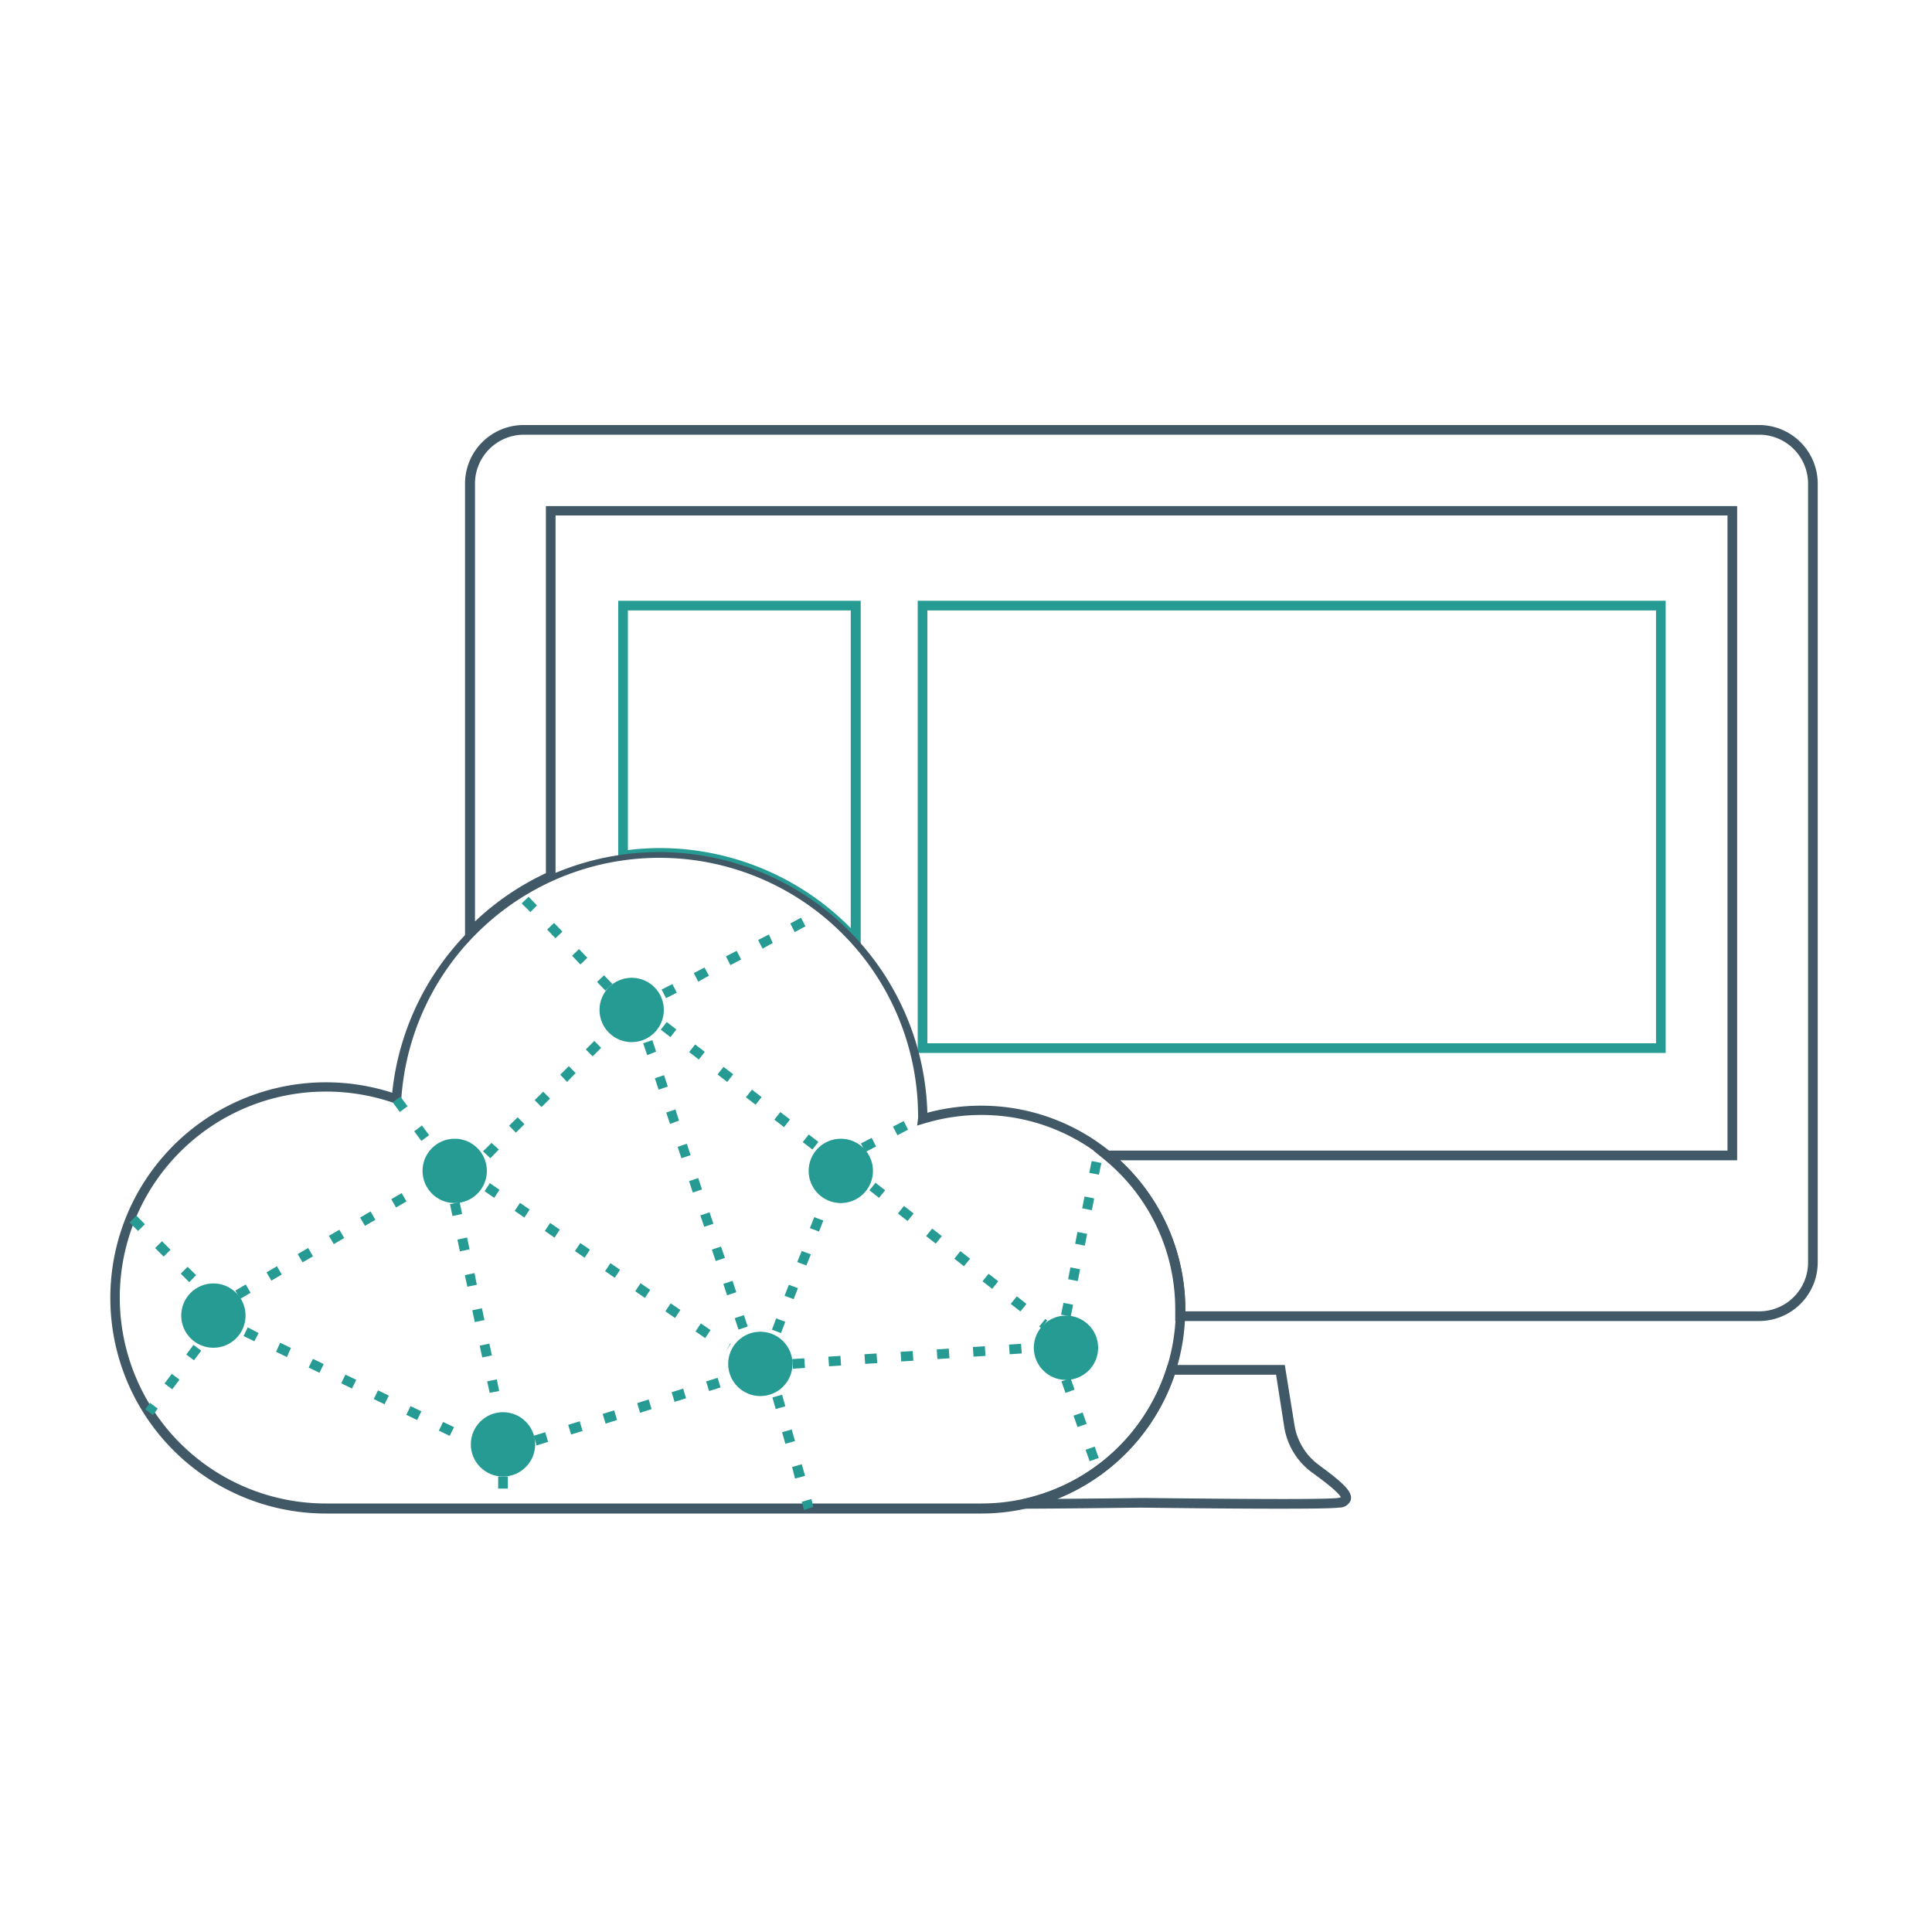 <svg id="Capa_1" data-name="Capa 1" xmlns="http://www.w3.org/2000/svg" viewBox="0 0 200 200"><defs><style>.cls-1{fill:#415866;}.cls-2{fill:#259b93;}</style></defs><title>Business_transfromation</title><g id="Legacy_Modernization" data-name="Legacy Modernization"><path class="cls-1" d="M132.31,156.18c-6,0-14-.11-14.15-0.11-0.63,0-6.7.09-12.1,0.11l-0.11-1a20.14,20.14,0,0,0,14.81-13.53l0.11-.35H133l1,6.2a6.37,6.37,0,0,0,2.47,4.11c2.55,1.88,3.58,2.8,3.36,3.67a1.21,1.21,0,0,1-1.18.78C137.94,156.16,135.4,156.18,132.31,156.18Zm-14.15-1.11c1.41,0,18.53.24,20.32,0a1.37,1.37,0,0,0,.32-0.07c-0.23-.56-2.19-2-3-2.58a7.26,7.26,0,0,1-2.87-4.79l-0.83-5.32H121.61a21.16,21.16,0,0,1-12.17,12.85C113.73,155.13,117.65,155.08,118.16,155.07Z"/><path class="cls-1" d="M182.11,136.75H121.66l0-.52c0-.1,0-0.2,0-0.3s0-.25,0-0.37A20,20,0,0,0,114.28,120l-1.09-.89h65.64V53.36H57.51V91l-0.29.13A26.7,26.7,0,0,0,49,96.94l-0.86.89V50.08A6.07,6.07,0,0,1,54.23,44H182.11a6.07,6.07,0,0,1,6.06,6.06V130.7A6.07,6.07,0,0,1,182.11,136.75Zm-59.4-1h59.4a5.06,5.06,0,0,0,5.06-5.06V50.08A5.07,5.07,0,0,0,182.11,45H54.23a5.07,5.07,0,0,0-5.06,5.06V95.39a27.67,27.67,0,0,1,7.34-5v-38H179.83v67.72h-63.9a21,21,0,0,1,6.78,15.49C122.72,135.63,122.71,135.69,122.71,135.75Z"/><path class="cls-2" d="M172.48,109H95V62.19h77.43V109ZM96,108h75.43V63.19H96V108Z"/><path class="cls-2" d="M89.06,98.65l-0.87-1A26.84,26.84,0,0,0,64.53,89L64,89.13V62.19h25.1V98.65ZM68.27,87.79a27.82,27.82,0,0,1,19.8,8.29V63.19H65V88A28,28,0,0,1,68.27,87.79Z"/><g id="Cloud2"><path class="cls-1" d="M101.61,156.68H33.72a22.32,22.32,0,1,1,6.88-43.56A27.78,27.78,0,0,1,96,115.19a21.42,21.42,0,0,1,5.56-.73A21.11,21.11,0,0,1,101.61,156.68ZM33.72,113a21.32,21.32,0,0,0,0,42.64h67.89a20.11,20.11,0,0,0,0-40.22,20.38,20.38,0,0,0-5.93.88l-0.74.22,0.1-.76a1.79,1.79,0,0,0,0-.23,26.78,26.78,0,0,0-53.5-1.74l0,0.66-0.62-.22A21.39,21.39,0,0,0,33.72,113Z"/><rect class="cls-2" x="51.57" y="152.85" width="1" height="1.25"/><path class="cls-2" d="M84.1,119l-1-.77,0.62-.79,1,0.77Zm-2.94-2.32-1-.77,0.62-.79,1,0.77Zm-2.94-2.32-1-.77,0.62-.79,1,0.77ZM75.28,112l-1-.77,0.62-.79,1,0.77Zm-2.94-2.32-1-.77,0.62-.79,1,0.77Zm-2.94-2.32-1-.77,0.62-.79,1,0.77Z"/><path class="cls-2" d="M75.1,139.94l0.5-.87,0.06,0ZM73,138.52l-1-.69,0.55-.83,1,0.69Zm-3.12-2.08-1-.69,0.55-.83,1,0.69Zm-3.12-2.08-1-.69,0.55-.83,1,0.69Zm-3.12-2.08-1-.69,0.55-.83,1,0.69Zm-3.12-2.08-1-.69,0.55-.83,1,0.69Zm-3.12-2.08-1-.69,0.55-.83,1,0.69Zm-3.12-2.08-1-.69,0.55-.83,1,0.69ZM51.16,124l-1-.69,0.55-.83,1,0.69Z"/><path class="cls-2" d="M50.69,144.18L50.43,143l1-.21L51.67,144Zm-0.77-3.66-0.26-1.22,1-.21,0.26,1.22Zm-0.77-3.66-0.26-1.22,1-.21,0.26,1.22Zm-0.77-3.66L48.12,132l1-.21L49.36,133Zm-0.77-3.66-0.26-1.22,1-.21,0.26,1.22Zm-0.77-3.66-0.26-1.22,1-.21,0.26,1.22Z"/><path class="cls-2" d="M76.45,137.64l-0.39-1.18,0.95-.32,0.39,1.18Zm-1.18-3.55-0.39-1.18,0.95-.32,0.39,1.18Zm-1.18-3.55-0.4-1.18,0.95-.32,0.4,1.18ZM72.9,127l-0.4-1.18,0.95-.32,0.4,1.18Zm-1.18-3.55-0.39-1.18,0.95-.32,0.39,1.18Zm-1.18-3.55-0.39-1.18,0.95-.32,0.39,1.18Zm-1.18-3.55-0.39-1.18,0.95-.32L70.29,116Zm-1.18-3.55-0.39-1.18,0.95-.32,0.39,1.18ZM67,109.23L66.58,108l0.95-.32,0.39,1.18Z"/><path class="cls-2" d="M50.76,119.9L50,119.19l0.88-.88L51.64,119Zm2.65-2.65-0.71-.71,0.88-.88,0.71,0.71Zm2.65-2.65-0.71-.71,0.88-.88,0.71,0.71ZM58.7,112L58,111.25l0.88-.88,0.71,0.71Zm2.65-2.65-0.71-.71,0.88-.88,0.71,0.71Z"/><path class="cls-2" d="M24.86,134.46l-0.5-.86,1.08-.63,0.5,0.86Zm3.23-1.89-0.5-.86,1.08-.63,0.5,0.86Zm3.23-1.89-0.5-.86,1.08-.63,0.5,0.86Zm3.23-1.89-0.5-.86,1.08-.63,0.5,0.86Zm3.23-1.89-0.5-.86,1.08-.63,0.5,0.86ZM41,125l-0.5-.86,1.08-.63,0.5,0.86Z"/><path class="cls-2" d="M46.55,148.64l-1.12-.54,0.44-.9L47,147.74ZM43.18,147l-1.12-.54,0.44-.9,1.12,0.54Zm-3.37-1.63-1.12-.54,0.44-.9,1.12,0.54Zm-3.37-1.63-1.12-.54,0.44-.9,1.12,0.54Zm-3.37-1.63-1.12-.54,0.44-.9,1.12,0.54Zm-3.37-1.63-1.12-.54L29,139l1.12,0.54Zm-3.37-1.63-1.12-.54,0.44-.9L26.77,138Z"/><path class="cls-2" d="M55.55,149.63l-0.3-1,1.19-.37,0.3,1Zm3.57-1.13-0.3-1,1.19-.37,0.3,1Zm3.57-1.13-0.3-1,1.19-.37,0.3,1Zm3.57-1.12-0.3-1,1.19-.38,0.3,1Zm3.57-1.13-0.3-1,1.19-.37,0.3,1ZM73.4,144l-0.3-1,1.19-.37,0.3,1Z"/><path class="cls-2" d="M82.08,141.69l-0.07-1,1.25-.08,0.07,1Zm3.74-.25-0.07-1,1.25-.08,0.07,1Zm3.74-.25-0.07-1,1.25-.08,0.07,1Zm3.74-.25-0.07-1,1.25-.08,0.07,1Zm3.74-.25-0.07-1,1.25-.08,0.07,1Zm3.74-.25-0.07-1,1.24-.08,0.07,1Zm3.74-.25-0.07-1,1.25-.08,0.07,1Z"/><path class="cls-2" d="M107.78,137.48l-0.2-.16,0.63-.78,0.2,0.16Zm-2.15-1.72-1-.78,0.63-.78,1,0.78Zm-2.92-2.34-1-.78,0.63-.78,1,0.78Zm-2.92-2.34-1-.78,0.63-.78,1,0.78Zm-2.92-2.34-1-.78,0.63-.78,1,0.78Zm-2.92-2.34-1-.78,0.63-.78,1,0.78ZM91,124l-1-.78,0.63-.78,1,0.78Z"/><path class="cls-2" d="M80.85,138l-0.94-.35,0.44-1.17,0.94,0.35Zm1.31-3.51-0.94-.35L81.66,133l0.94,0.35ZM83.47,131l-0.94-.35L83,129.5l0.94,0.35Zm1.31-3.51-0.94-.35L84.29,126l0.94,0.35Z"/><path class="cls-2" d="M68.95,103.33l-0.46-.89,1.11-.57,0.46,0.89Zm3.33-1.71-0.46-.89,1.11-.57L73.39,101Zm3.33-1.71L75.15,99l1.11-.57,0.46,0.89Zm3.33-1.71-0.46-.89,1.11-.57L80,97.62Zm3.33-1.71-0.46-.89L82.92,95l0.46,0.89Zm3.33-1.71-0.45-.89h0Z"/><path class="cls-2" d="M19.59,132.73l-0.88-.88,0.71-.71L20.3,132Zm-2.65-2.65-0.88-.88,0.71-.71,0.88,0.88Zm-2.65-2.65-0.88-.88,0.71-.71L15,126.73Z"/><path class="cls-2" d="M43.62,118.11l-0.74-1,0.8-.6,0.74,1Zm-2.23-3-0.74-1,0.8-.59,0.74,1Z"/><path class="cls-2" d="M62.67,102.55l-0.86-.9,0.72-.69,0.86,0.9Zm-2.59-2.71-0.86-.9,0.72-.69,0.86,0.9ZM57.5,97.13l-0.86-.9,0.72-.69,0.86,0.9Zm-2.59-2.71L54,93.52l0.72-.69,0.86,0.9Z"/><path class="cls-2" d="M83.23,156.32L83,155.46l1-.28L84.19,156Zm-0.93-3.26L82,151.86l1-.28,0.34,1.2Zm-1-3.6-0.34-1.2,1-.28,0.34,1.2Zm-1-3.6-0.34-1.2,1-.28,0.34,1.2Z"/><path class="cls-2" d="M112.8,151.26l-0.42-1.18,0.94-.33,0.42,1.18Zm-1.25-3.53-0.42-1.18,0.94-.33,0.42,1.18Zm-1.25-3.53L109.88,143l0.94-.33,0.42,1.18Z"/><path class="cls-2" d="M110.84,136.29l-1-.2,0.25-1.22,1,0.2Zm0.73-3.67-1-.2,0.24-1.22,1,0.2Zm0.73-3.67-1-.2,0.24-1.22,1,0.2Zm0.73-3.67-1-.2,0.24-1.22,1,0.2Zm0.73-3.67-1-.2,0.25-1.22,1,0.2Z"/><path class="cls-2" d="M89.58,119.26l-0.46-.89,1.11-.58,0.46,0.89Zm3.32-1.74-0.46-.89,1.11-.58L94,116.94Z"/><path class="cls-2" d="M15.83,146.49l-0.8-.6,0.5-.67,0.8,0.6Zm2-2.67-0.8-.6,0.75-1,0.8,0.6Zm2.25-3-0.8-.6,0.75-1,0.8,0.6Z"/><circle class="cls-2" cx="47.07" cy="121.21" r="3.33"/><circle class="cls-2" cx="65.39" cy="104.55" r="3.33"/><circle class="cls-2" cx="78.71" cy="141.19" r="3.33"/><circle class="cls-2" cx="87.04" cy="121.21" r="3.33"/><circle class="cls-2" cx="22.09" cy="136.19" r="3.33"/><circle class="cls-2" cx="110.35" cy="139.52" r="3.33"/><circle class="cls-2" cx="52.07" cy="149.52" r="3.33"/></g></g></svg>
